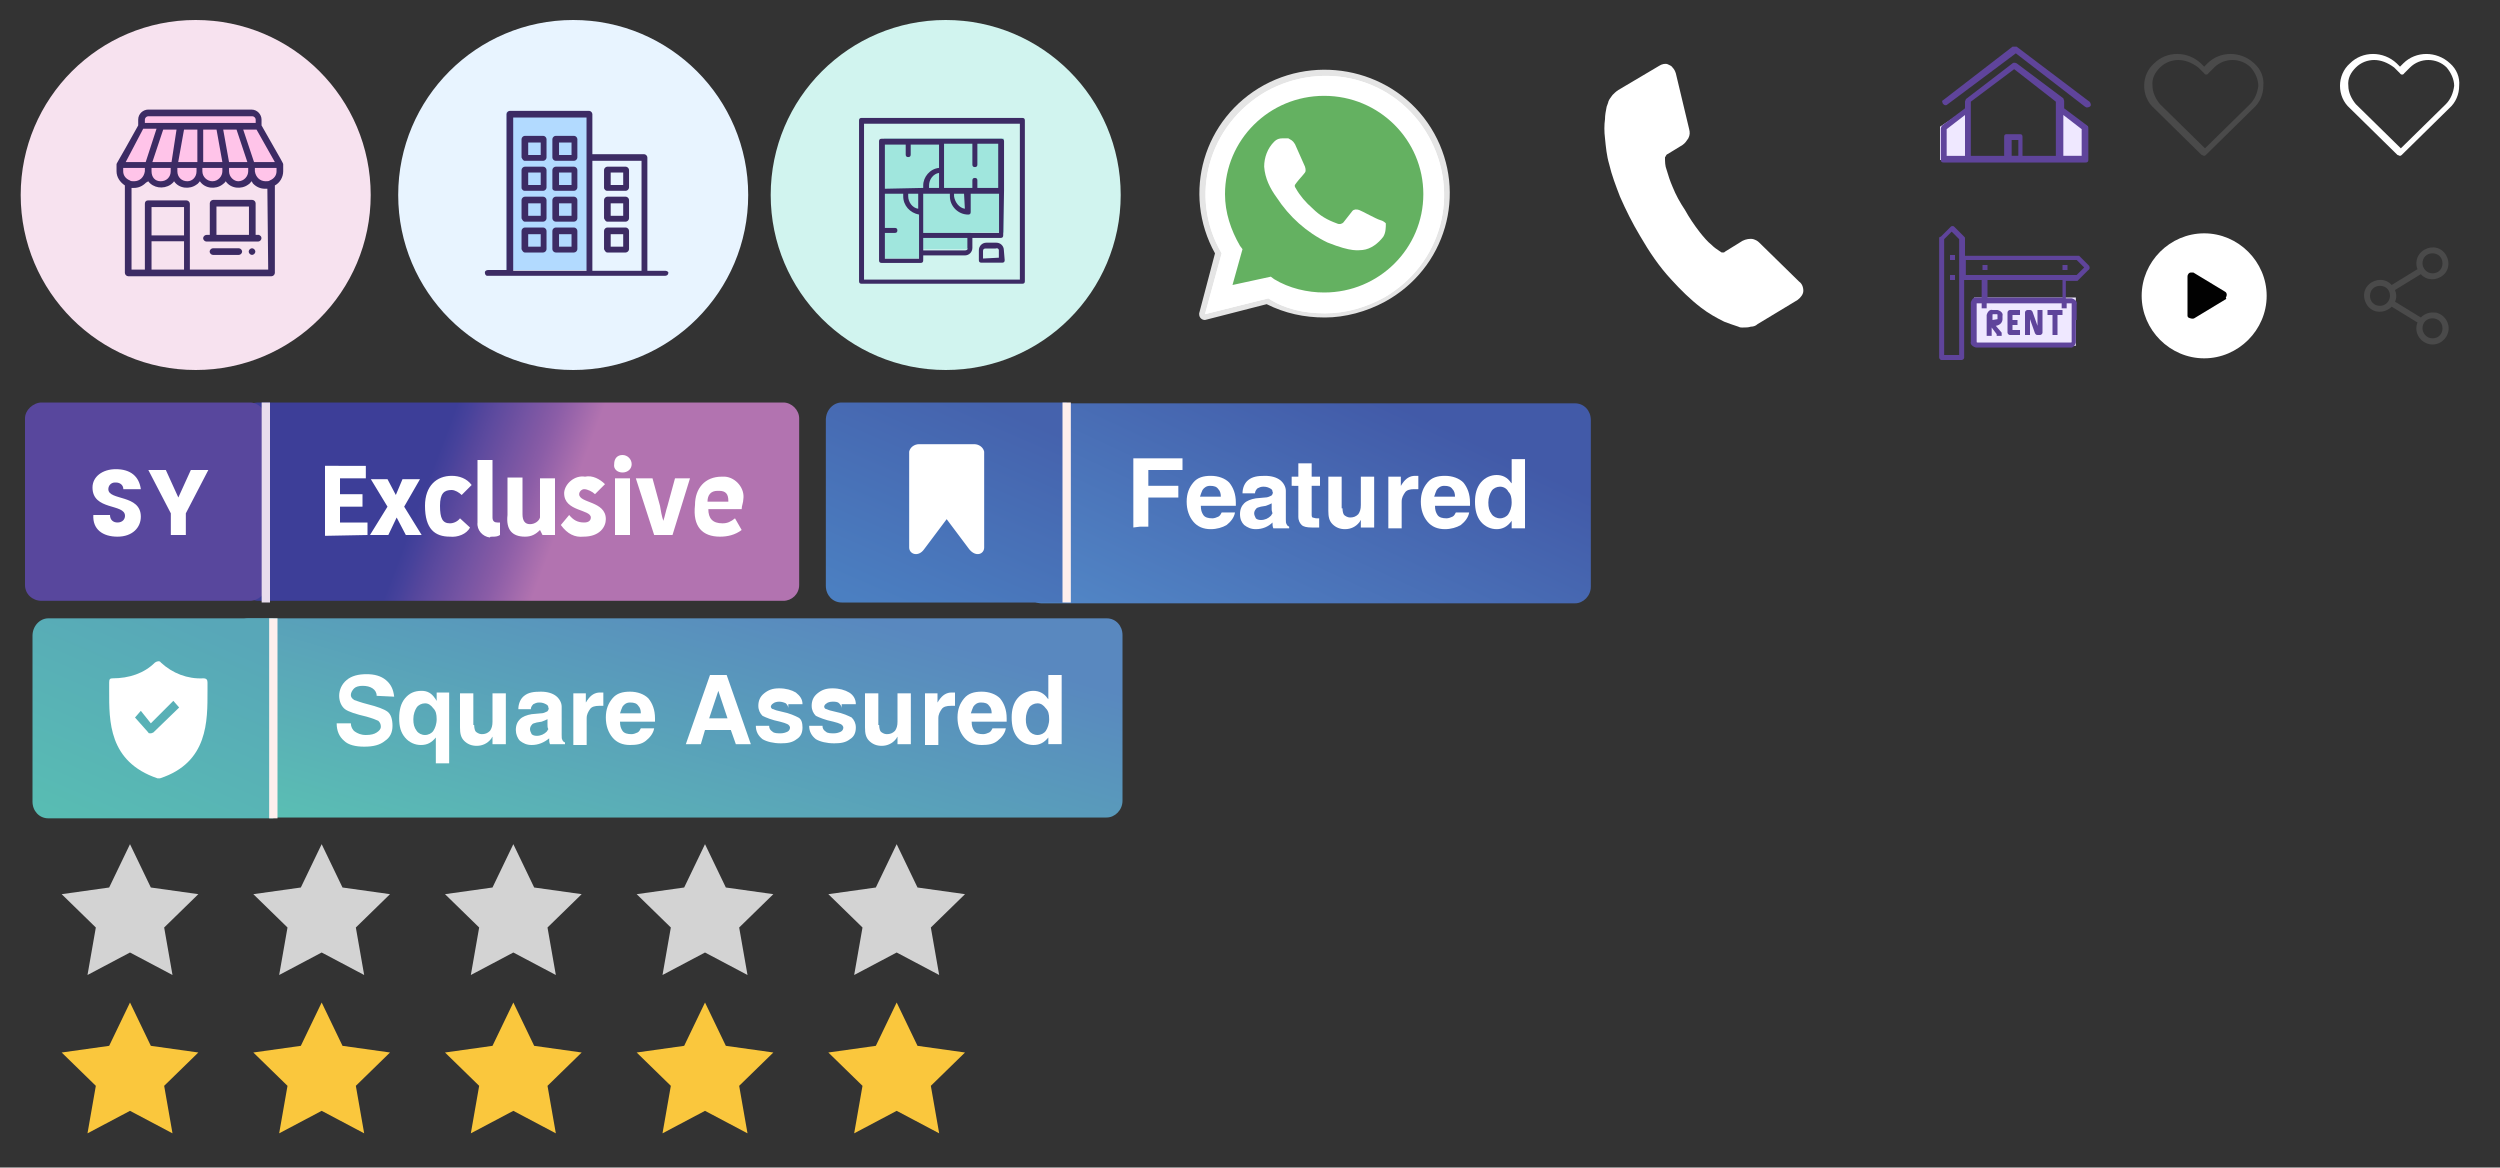 <?xml version="1.0" encoding="utf-8"?>
<!-- Generator: Adobe Illustrator 27.2.0, SVG Export Plug-In . SVG Version: 6.00 Build 0)  -->
<svg version="1.1" id="Layer_1" xmlns="http://www.w3.org/2000/svg" xmlns:xlink="http://www.w3.org/1999/xlink" x="0px" y="0px"
	 viewBox="0 0 300 140.1" style="enable-background:new 0 0 300 140.1;" xml:space="preserve">
<rect x="0" y="0" width="300" height="140.1" fill="#333333" stroke="none"/>
<style type="text/css">
	.st0{fill:url(#SVGID_1_);}
	.st1{fill:#58479D;}
	.st2{fill:none;stroke:#E8DDED;}
	.st3{fill:#FFFFFF;}
	.st4{fill:url(#SVGID_00000083060227648828090700000010587435364601587105_);}
	.st5{fill:url(#SVGID_00000082341700857617022860000015737627490177751469_);}
	.st6{enable-background:new    ;}
	.st7{fill:none;stroke:#FEEFED;}
	.st8{display:none;fill:#FF0000;}
	.st9{fill:#010101;}
	.st10{fill:#4A4A4A;}
	.st11{fill:#E5E5E5;}
	.st12{fill:#64B161;}
	.st13{fill-rule:evenodd;clip-rule:evenodd;fill:#FFFFFF;}
	.st14{fill:#D1F4EF;}
	.st15{fill:#A0E6DD;}
	.st16{fill:#3C2B64;}
	.st17{fill:#F7E2EF;}
	.st18{fill:#FFC4E9;}
	.st19{fill:#E8F4FF;}
	.st20{fill:#B2DAFF;}
	.st21{fill:#D3D3D3;}
	.st22{fill:#FAC73D;}
	.st23{fill:#EFE8FF;}
	.st24{fill:#5F449B;}
	.st25{fill:url(#SVGID_00000048485559711182742450000016572810695279557286_);}
	.st26{fill:url(#SVGID_00000036250194541787908050000016393119718066400902_);}
</style>
<g transform="translate(-89 -246)">
	
		<linearGradient id="SVGID_1_" gradientUnits="userSpaceOnUse" x1="2048.439" y1="148.175" x2="2048.7" y2="148.21" gradientTransform="matrix(67 0 0 24 -137106.547 -3250.595)">
		<stop  offset="0" style="stop-color:#3D3E98"/>
		<stop  offset="0.1" style="stop-color:#47429B"/>
		<stop  offset="0.2" style="stop-color:#54469C"/>
		<stop  offset="0.3" style="stop-color:#5F4B9F"/>
		<stop  offset="0.4" style="stop-color:#6A4FA0"/>
		<stop  offset="0.5" style="stop-color:#7554A3"/>
		<stop  offset="0.6" style="stop-color:#8058A4"/>
		<stop  offset="0.7" style="stop-color:#8B5DA7"/>
		<stop  offset="0.8" style="stop-color:#9864AA"/>
		<stop  offset="0.9" style="stop-color:#A56CAD"/>
		<stop  offset="1" style="stop-color:#B273B0"/>
	</linearGradient>
	<path class="st0" d="M120,294.3h63c1,0,1.9,0.9,1.9,1.9v20c0,1.1-0.9,1.9-1.9,1.9h-63c-1,0-2-0.9-2-1.9v-19.9
		C117.9,295.2,118.8,294.3,120,294.3z"/>
	<path class="st1" d="M119,294.3H94c-1,0-2,0.9-2,1.9v20c0,1.1,0.9,1.9,2,1.9h25c1,0,2-0.9,2-1.9v-19.9
		C120.9,295.2,120,294.3,119,294.3z"/>
	<path class="st2" d="M120.9,294.3v24"/>
	<path class="st3" d="M103.1,310.4c1.8,0,2.8-1.1,2.8-2.4c0-2.7-3.9-1.9-3.9-3.3c0-0.4,0.3-0.8,0.8-0.8h0.1c0.5,0,0.9,0.3,0.9,0.8
		l0,0h2.1c-0.2-1.5-1.2-2.4-3-2.4c-1.6,0-2.8,0.9-2.8,2.2c0,2.8,3.9,1.9,3.9,3.4c0,0.4-0.3,0.8-0.9,0.8c-0.5,0-0.9-0.3-0.9-0.9l0,0
		h-2C100.1,309.5,101.3,310.4,103.1,310.4L103.1,310.4z M111.3,310.2v-2.6l2.7-5.2h-2.1l-1.5,3.3l-1.5-3.3h-2.1l2.7,5.2v2.6H111.3z
		 M133.1,310.2v-1.5h-3.3v-1.9h2.7v-1.5h-2.7v-1.9h3.1v-1.5H128v8.4L133.1,310.2L133.1,310.2z M135.6,310.2l1-2.1l0,0l1.1,2.1h1.9
		l-2.1-3.4l1.9-3.3h-2.1l-0.8,1.9l0,0l-1-1.9h-2l2,3.3l-2.1,3.4H135.6L135.6,310.2z M143,310.4c0.9,0.1,2-0.3,2.4-1.1l-1.2-1.1
		c-0.3,0.4-0.8,0.6-1.2,0.6c-0.9,0-1.2-0.6-1.2-2.1s0.5-1.9,1.4-1.9c0.4,0,0.9,0.3,1.2,0.6l1.2-1.2c-0.6-0.8-1.5-1.1-2.4-1.1
		c-1.8,0-3.2,1.2-3.2,3.6C140,309.5,141.2,310.4,143,310.4L143,310.4z M148.1,310.4c0.3,0,0.6,0,0.9-0.2v-1.5h-0.3
		c-0.3,0-0.6-0.1-0.6-0.6v-6.9h-1.8v7.5c-0.1,0.9,0.6,1.7,1.5,1.8C147.8,310.4,147.9,310.4,148.1,310.4L148.1,310.4L148.1,310.4z
		 M152,310.4c0.8,0,1.3-0.3,1.8-0.8l0,0l0.3,0.6h1.5v-6.8h-1.8v4.7c-0.1,0.4-0.6,0.8-1.2,0.8s-0.9-0.4-0.9-1.2v-4.4h-1.8v4.5
		C149.7,309.6,150.5,310.4,152,310.4L152,310.4L152,310.4z M159,310.4c2,0,2.7-1.2,2.7-2.1c0-2.2-3.2-1.9-3.2-3
		c0-0.3,0.3-0.6,0.6-0.6c0.4,0,1,0.3,1.3,0.6l1.2-1.2c-0.6-0.6-1.5-1.1-2.4-0.9c-1.2-0.2-2.4,0.8-2.5,1.9v0.1c0,2.2,3.2,1.9,3.2,2.9
		c0,0.3-0.2,0.6-0.8,0.6c-0.8,0-1.3-0.3-1.8-0.9l-1,1.2C157.1,310.1,158,310.5,159,310.4L159,310.4z M163.7,302.7
		c0.6,0,1.1-0.4,1.1-1l0,0c0-0.6-0.5-1.1-1.1-1.1l0,0c-0.6,0-1,0.4-1,1.1l0,0C162.6,302.3,163.1,302.7,163.7,302.7L163.7,302.7
		L163.7,302.7z M164.6,310.2v-6.8h-1.8v6.8H164.6z M169.7,310.2l2.1-6.8H170l-0.9,3.3c-0.2,0.6-0.3,1.2-0.5,1.8l0,0
		c-0.2-0.6-0.3-1.2-0.4-1.8l-0.9-3.3h-2l2.2,6.8H169.7L169.7,310.2z M175.4,310.4c0.9,0,1.8-0.2,2.6-0.8l-0.8-1.4
		c-0.5,0.4-0.9,0.6-1.5,0.6c-1.2,0-1.7-0.6-1.7-1.7h4c0-0.4,0.2-0.8,0.2-1.2c0.2-1.3-0.9-2.6-2.2-2.7h-0.4c-2,0-3.2,1.4-3.2,3.4
		C172.1,309.2,173.3,310.4,175.4,310.4L175.4,310.4L175.4,310.4z M176.3,306.2h-2.4c0-0.8,0.4-1.3,1.2-1.3h0.2
		c0.8,0,1.1,0.4,1.1,1.2v0.1L176.3,306.2L176.3,306.2L176.3,306.2z"/>
</g>
<g transform="translate(-365.5 -138.5)">
	
		<linearGradient id="SVGID_00000168809465051542614070000003198860231589865636_" gradientUnits="userSpaceOnUse" x1="5921.862" y1="149.686" x2="5922.768" y2="148.999" gradientTransform="matrix(107 0 0 24 -633252.5 -3357.595)">
		<stop  offset="0" style="stop-color:#5ABFB3"/>
		<stop  offset="1" style="stop-color:#5988BF"/>
	</linearGradient>
	<path style="fill:url(#SVGID_00000168809465051542614070000003198860231589865636_);" d="M395.3,212.7h103c1.1,0,1.9,0.9,1.9,2
		v19.9c0,1.1-0.9,2-1.9,2h-103c-1.1,0-1.9-0.9-1.9-2v-19.8C393.4,213.6,394.3,212.7,395.3,212.7z"/>
	
		<linearGradient id="SVGID_00000134939579010630696900000003324582532833277338_" gradientUnits="userSpaceOnUse" x1="5910.1" y1="148.814" x2="5909.577" y2="149.814" gradientTransform="matrix(29 0 0 24 -171001.781 -3357.595)">
		<stop  offset="0" style="stop-color:#58A7B8"/>
		<stop  offset="1" style="stop-color:#58BCB3"/>
	</linearGradient>
	<path style="fill:url(#SVGID_00000134939579010630696900000003324582532833277338_);" d="M371.3,212.7h27l0,0v24l0,0h-27
		c-1.1,0-1.9-0.9-1.9-2v-19.9C369.4,213.6,370.3,212.7,371.3,212.7z"/>
	<path class="st3" d="M390.4,221.4v-1c0-0.3-0.1-0.5-0.5-0.5l0,0c-1.9,0.1-3.7-0.6-5.1-1.9c-0.1-0.2-0.4-0.2-0.7,0
		c-1.3,1.3-3.1,1.9-5.1,1.9c-0.3,0-0.4,0.1-0.4,0.5l0,0v1c0,3.6-0.1,8.5,5.8,10.5h0.1h0.2C390.5,230,390.4,225,390.4,221.4z
		 M383.9,226.4c-0.2,0.1-0.3,0.1-0.3,0.1l0,0c-0.2,0-0.3,0-0.3-0.1l-1.6-1.8l0.7-0.8l1.2,1.5l2.7-2.7l0.7,0.8L383.9,226.4
		L383.9,226.4z"/>
	<g class="st6">
		<g>
			<path id="J" class="st3" d="M410.7,222c0-0.4-0.2-0.7-0.5-0.9s-0.7-0.3-1.2-0.3c-0.4,0-0.8,0.1-1,0.3s-0.4,0.5-0.4,0.8
				c0,0.2,0.1,0.4,0.4,0.6c0.3,0.1,0.8,0.3,1.6,0.5c1.2,0.3,2,0.6,2.4,0.9s0.6,0.9,0.6,1.7s-0.3,1.4-0.9,1.8
				c-0.6,0.5-1.4,0.7-2.5,0.7c-1,0-1.9-0.2-2.4-0.7c-0.6-0.5-0.9-1.2-0.9-2.1h1.7c0,0.4,0.2,0.8,0.5,1s0.7,0.4,1.3,0.4
				s1-0.1,1.3-0.3s0.5-0.4,0.5-0.7s-0.1-0.5-0.3-0.7c-0.2-0.1-0.7-0.3-1.4-0.5c-1.3-0.3-2.2-0.6-2.6-0.9s-0.7-0.9-0.7-1.6
				s0.3-1.4,0.9-1.9s1.4-0.7,2.4-0.7c0.9,0,1.7,0.2,2.3,0.7s0.9,1.1,1,2L410.7,222L410.7,222L410.7,222z"/>
		</g>
		<path class="st3" d="M416,227.9c-0.7,0-1.4-0.3-1.9-0.9s-0.7-1.3-0.7-2.3s0.2-1.8,0.7-2.4s1.1-0.9,2-0.9c0.7,0,1.2,0.3,1.6,0.9
			c0.1,0.1,0.1,0.2,0.2,0.3v-1h1.5v8.5h-0.8h-0.8V227C417.3,227.6,416.8,227.9,416,227.9L416,227.9z M416.5,222.9
			c-0.4,0-0.8,0.2-1,0.5s-0.4,0.8-0.4,1.4s0.1,1,0.4,1.4c0.2,0.3,0.6,0.5,1,0.5s0.8-0.2,1-0.5s0.4-0.8,0.4-1.4s-0.1-1-0.4-1.3
			C417.2,223.1,416.9,222.9,416.5,222.9z"/>
		<g>
			<path id="K" class="st3" d="M422.4,225.5c0,0.4,0.1,0.7,0.2,0.8s0.4,0.3,0.7,0.3c0.4,0,0.7-0.1,1-0.4c0.2-0.3,0.3-0.6,0.3-1.1
				v-3.4h0.8h0.8v6.1h-0.8h-0.8v-0.9c-0.1,0.1-0.1,0.2-0.2,0.3c-0.4,0.5-1,0.8-1.7,0.8c-0.6,0-1.1-0.2-1.5-0.6s-0.5-0.9-0.5-1.6
				v-4.1h0.8h0.8v3.8L422.4,225.5L422.4,225.5z"/>
		</g>
		<path class="st3" d="M429.3,227.9c-0.6,0-1-0.2-1.4-0.5c-0.3-0.3-0.5-0.8-0.5-1.3c0-0.6,0.2-1,0.5-1.3s0.8-0.5,1.4-0.6l1.1-0.1
			c0.3,0,0.5-0.1,0.7-0.2c0.1,0,0.1-0.1,0.2-0.2c0-0.1,0.1-0.2,0-0.3c0-0.2-0.1-0.3-0.3-0.4s-0.4-0.2-0.8-0.2
			c-0.3,0-0.5,0.1-0.7,0.2c-0.2,0.2-0.3,0.4-0.3,0.6h-1.5c0-0.7,0.3-1.3,0.7-1.6c0.5-0.4,1.1-0.5,2-0.5c0.8,0,1.4,0.2,1.8,0.5
			s0.7,0.8,0.7,1.3v3.4c0,0.3,0,0.5,0.1,0.6c0,0.1,0.1,0.2,0.3,0.3l0,0v0.2h-0.9h-0.9l0,0c-0.1-0.2-0.1-0.5-0.1-0.7l0,0
			C430.8,227.6,430.1,227.9,429.3,227.9L429.3,227.9z M431.2,225.5v-0.7c-0.2,0.1-0.4,0.2-0.7,0.3l-0.6,0.1
			c-0.3,0.1-0.5,0.1-0.6,0.3c-0.1,0.1-0.2,0.3-0.2,0.5s0.1,0.4,0.2,0.6c0.1,0.1,0.3,0.2,0.6,0.2c0.5,0,0.9-0.2,1.2-0.5
			c0.1-0.1,0.1-0.2,0.2-0.3C431.2,225.8,431.2,225.7,431.2,225.5z"/>
		<g>
			<path id="L" class="st3" d="M434.2,221.7h0.8h0.8v1.1c0.1-0.1,0.1-0.2,0.2-0.3c0.4-0.6,0.9-0.9,1.5-0.9h0.4v1.6h-0.5
				c-0.5,0-0.9,0.1-1.1,0.4s-0.4,0.6-0.4,1.1v3.2h-0.8h-0.8v-6.2L434.2,221.7L434.2,221.7z"/>
		</g>
		<path class="st3" d="M441.1,227.9c-0.9,0-1.6-0.3-2.1-0.9s-0.8-1.4-0.8-2.4s0.3-1.7,0.8-2.3s1.2-0.8,2.1-0.8s1.7,0.3,2.2,0.8
			c0.5,0.6,0.8,1.4,0.8,2.4v0.4h-4.2c0,0.5,0.1,0.8,0.3,1.1s0.6,0.4,1.1,0.4c0.2,0,0.5-0.1,0.7-0.2s0.3-0.3,0.4-0.5h1.6
			c-0.1,0.6-0.5,1.1-1,1.5S441.9,227.9,441.1,227.9z M442.4,224.1c0-0.4-0.1-0.7-0.3-0.9c-0.2-0.3-0.5-0.4-1-0.4
			c-0.4,0-0.7,0.2-0.9,0.5c-0.1,0.2-0.2,0.5-0.3,0.8L442.4,224.1L442.4,224.1L442.4,224.1z M450.7,219.5h1h1l2.9,8.3h-0.9h-0.9
			l-0.6-1.7h-3.1l-0.5,1.7h-0.9h-0.9L450.7,219.5L450.7,219.5z M450.6,224.7h2.2l-1.1-3.3l0,0L450.6,224.7z M460.1,223.5
			c0-0.2-0.1-0.4-0.3-0.6c-0.2-0.1-0.5-0.2-0.8-0.2s-0.6,0.1-0.7,0.2c-0.2,0.1-0.3,0.3-0.3,0.4s0.1,0.3,0.3,0.3
			c0.2,0.1,0.5,0.2,1,0.3c1,0.2,1.6,0.5,2,0.7s0.5,0.7,0.5,1.2c0,0.6-0.2,1.1-0.7,1.4c-0.5,0.4-1.1,0.5-1.9,0.5
			c-0.9,0-1.7-0.2-2.2-0.5c-0.5-0.4-0.8-0.9-0.8-1.6h1.6c0,0.3,0.1,0.5,0.4,0.7c0.2,0.2,0.6,0.2,1,0.2c0.3,0,0.6-0.1,0.8-0.2
			c0.2-0.1,0.3-0.3,0.3-0.5c0-0.1-0.1-0.3-0.3-0.4s-0.5-0.2-0.9-0.3c-1-0.2-1.7-0.5-2.1-0.7c-0.3-0.3-0.5-0.7-0.5-1.2
			c0-0.6,0.2-1.1,0.7-1.5s1-0.6,1.8-0.6s1.5,0.2,2,0.5c0.5,0.4,0.8,0.8,0.8,1.4h-1.7L460.1,223.5L460.1,223.5z M466.5,223.5
			c0-0.2-0.1-0.4-0.3-0.6s-0.5-0.2-0.8-0.2s-0.6,0.1-0.7,0.2c-0.2,0.1-0.3,0.3-0.3,0.4s0.1,0.3,0.3,0.3c0.2,0.1,0.5,0.2,1,0.3
			c1,0.2,1.6,0.5,2,0.7c0.3,0.3,0.5,0.7,0.5,1.2c0,0.6-0.2,1.1-0.7,1.4c-0.5,0.4-1.1,0.5-1.9,0.5c-0.9,0-1.7-0.2-2.2-0.5
			c-0.5-0.4-0.8-0.9-0.8-1.6h1.6c0,0.3,0.1,0.5,0.4,0.7c0.2,0.2,0.6,0.2,1,0.2c0.3,0,0.6-0.1,0.8-0.2c0.2-0.1,0.3-0.3,0.3-0.5
			c0-0.1-0.1-0.3-0.3-0.4s-0.5-0.2-0.9-0.3c-1-0.2-1.7-0.5-2.1-0.7c-0.3-0.3-0.5-0.7-0.5-1.2c0-0.6,0.2-1.1,0.7-1.5s1-0.6,1.8-0.6
			s1.5,0.2,2,0.5s0.8,0.8,0.8,1.4h-1.7L466.5,223.5L466.5,223.5z"/>
		<g>
			<path id="K_00000147204039440233390920000010083723337504473506_" class="st3" d="M471,225.5c0,0.4,0.1,0.7,0.2,0.8
				s0.4,0.3,0.7,0.3c0.4,0,0.7-0.1,1-0.4c0.2-0.3,0.3-0.6,0.3-1.1v-3.4h0.8h0.8v6.1H474h-0.8v-0.9c-0.1,0.1-0.1,0.2-0.2,0.3
				c-0.4,0.5-1,0.8-1.7,0.8c-0.6,0-1.1-0.2-1.5-0.6s-0.5-0.9-0.5-1.6v-4.1h0.8h0.8v3.8L471,225.5L471,225.5z"/>
		</g>
		<g>
			<path id="L_00000014626920459385235130000013286885454024968848_" class="st3" d="M476.4,221.7h0.8h0.8v1.1
				c0.1-0.1,0.1-0.2,0.2-0.3c0.4-0.6,0.9-0.9,1.5-0.9h0.4v1.6h-0.5c-0.5,0-0.9,0.1-1.1,0.4s-0.4,0.6-0.4,1.1v3.2h-0.8h-0.8v-6.2
				L476.4,221.7L476.4,221.7z"/>
		</g>
		<path class="st3" d="M483.3,227.9c-0.9,0-1.6-0.3-2.1-0.9s-0.8-1.4-0.8-2.4s0.3-1.7,0.8-2.3s1.2-0.8,2.1-0.8s1.7,0.3,2.2,0.8
			c0.5,0.6,0.8,1.4,0.8,2.4v0.4h-4.2c0,0.5,0.1,0.8,0.3,1.1s0.6,0.4,1.1,0.4c0.2,0,0.5-0.1,0.7-0.2s0.3-0.3,0.4-0.5h1.6
			c-0.1,0.6-0.5,1.1-1,1.5S484.1,227.9,483.3,227.9z M484.5,224.1c0-0.4-0.1-0.7-0.3-0.9c-0.2-0.3-0.5-0.4-1-0.4
			c-0.4,0-0.7,0.2-0.9,0.5c-0.1,0.2-0.2,0.5-0.3,0.8L484.5,224.1L484.5,224.1L484.5,224.1z M489.5,227.9c-0.7,0-1.4-0.3-1.9-0.9
			s-0.7-1.4-0.7-2.4c0-0.9,0.2-1.7,0.7-2.3s1.2-0.9,1.9-0.9c0.7,0,1.3,0.3,1.7,0.9l0.1,0.1v-2.9h0.8h0.8v8.3h-0.8h-0.8V227l0,0
			C490.8,227.6,490.3,227.9,489.5,227.9L489.5,227.9z M490,222.9c-0.4,0-0.8,0.2-1,0.5s-0.4,0.8-0.4,1.4s0.1,1,0.4,1.4
			c0.2,0.3,0.6,0.5,1,0.5s0.8-0.2,1-0.5s0.4-0.8,0.4-1.4s-0.1-1-0.4-1.3C490.7,223.1,490.4,222.9,490,222.9z"/>
	</g>
	<path class="st7" d="M398.3,212.7v24"/>
</g>
<rect x="277" y="1.5" class="st8" width="22" height="22"/>
<rect x="277" y="24.5" class="st8" width="22" height="22"/>
<rect x="253.5" y="24.5" class="st8" width="22" height="22"/>
<rect x="253.5" y="1.5" class="st8" width="22" height="22"/>
<rect x="230.8" y="1.5" class="st8" width="22" height="22"/>
<rect x="230.8" y="24.1" class="st8" width="22" height="22"/>
<rect x="1.5" y="1.4" class="st8" width="44" height="44"/>
<rect x="46.5" y="1.4" class="st8" width="44" height="44"/>
<rect x="91.5" y="1.4" class="st8" width="44" height="44"/>
<rect x="136.9" y="1.4" class="st8" width="44" height="44"/>
<rect x="182.1" y="1.4" class="st8" width="44" height="44"/>
<g>
	<path class="st3" d="M264.5,28c-4.1,0-7.5,3.4-7.5,7.5s3.4,7.5,7.5,7.5s7.5-3.4,7.5-7.5S268.6,28,264.5,28z"/>
	<path class="st9" d="M267.1,35.9l-3.8,2.3c-0.2,0.1-0.5,0-0.7-0.1c0,0-0.1-0.1-0.1-0.2v-4.7c0-0.3,0.2-0.5,0.4-0.5c0,0,0,0,0.1,0
		h0.2L267,35c0.2,0.1,0.3,0.4,0.1,0.7C267.2,35.9,267.1,35.9,267.1,35.9z"/>
</g>
<path class="st10" d="M291.9,37.5c-0.5,0-1,0.2-1.4,0.6l-3.1-1.9c0.2-0.4,0.2-0.9,0-1.4l3.1-1.9c0.7,0.8,1.9,0.8,2.7,0.1
	c0.8-0.7,0.8-1.9,0.1-2.7c-0.7-0.8-1.9-0.8-2.7-0.1c-0.6,0.5-0.8,1.4-0.5,2.1l-3.1,1.9c-0.7-0.8-1.9-0.8-2.7-0.1
	c-0.8,0.7-0.8,1.9-0.1,2.7s1.9,0.8,2.7,0.1l0.1-0.1l3.1,1.9c-0.4,1,0.1,2.1,1.1,2.5s2.1-0.1,2.5-1.1s-0.1-2.1-1.1-2.5
	C292.4,37.5,292.1,37.5,291.9,37.5z M290.7,31.6c0-0.7,0.5-1.2,1.2-1.2s1.2,0.5,1.2,1.2c0,0.7-0.5,1.2-1.2,1.2l0,0
	C291.2,32.8,290.7,32.2,290.7,31.6L290.7,31.6z M285.6,36.7c-0.7,0-1.2-0.5-1.2-1.2s0.5-1.2,1.2-1.2s1.2,0.5,1.2,1.2l0,0
	C286.8,36.1,286.3,36.7,285.6,36.7z M290.7,39.4c0-0.7,0.5-1.2,1.2-1.2s1.2,0.5,1.2,1.2s-0.5,1.2-1.2,1.2l0,0
	C291.2,40.6,290.7,40,290.7,39.4z"/>
<path class="st10" d="M264.5,18.7c-0.1,0-0.2-0.1-0.3-0.1l-5.7-5.6c-0.8-0.7-1.2-1.7-1.2-2.7s0.4-2,1.2-2.7c1.5-1.5,4-1.5,5.6,0
	l0.4,0.4l0.4-0.4c1.5-1.5,4-1.5,5.6,0c0.8,0.7,1.2,1.7,1.1,2.7c0,1-0.4,2-1.2,2.7l-5.7,5.6C264.7,18.6,264.6,18.7,264.5,18.7z
	 M261.4,7.2c-0.8,0-1.6,0.3-2.2,0.9c-0.6,0.6-1,1.3-0.9,2.2c0,0.8,0.4,1.6,0.9,2.2l5.4,5.3l5.4-5.3c0.6-0.6,0.9-1.4,1-2.2
	c0-0.8-0.4-1.6-0.9-2.2c-0.6-0.6-1.4-0.9-2.2-0.9c-0.8,0-1.6,0.3-2.2,0.9L265,8.8c-0.1,0.2-0.4,0.2-0.5,0l0,0l-0.7-0.7
	C263,7.5,262.2,7.2,261.4,7.2z"/>
<path class="st3" d="M288,18.7c-0.1,0-0.2-0.1-0.3-0.1L282,13c-0.8-0.7-1.2-1.7-1.2-2.7s0.4-2,1.2-2.7c1.5-1.5,4-1.5,5.6,0L288,8
	l0.4-0.4c1.5-1.5,4-1.5,5.6,0c0.8,0.7,1.2,1.7,1.1,2.7c0,1-0.4,2-1.2,2.7l-5.7,5.6C288.2,18.6,288.1,18.7,288,18.7z M284.9,7.2
	c-0.8,0-1.6,0.3-2.2,0.9c-0.6,0.6-1,1.3-0.9,2.2c0,0.8,0.4,1.6,0.9,2.2l5.4,5.3l5.4-5.3c0.6-0.6,0.9-1.4,1-2.2
	c0-0.8-0.4-1.6-0.9-2.2c-0.6-0.6-1.4-0.9-2.2-0.9c-0.8,0-1.6,0.3-2.2,0.9l-0.7,0.7c-0.1,0.2-0.4,0.2-0.5,0l0,0l-0.7-0.7
	C286.5,7.5,285.7,7.2,284.9,7.2z"/>
<g>
	<path class="st11" d="M144.6,38.4c-0.4,0-0.7-0.3-0.7-0.7l0,0v-0.1l1.9-7.2c-4-7.2-1.4-16.2,5.9-20.2c7.2-3.9,16.4-1.4,20.4,5.8
		s1.4,16.2-5.9,20.2c-2.2,1.2-4.8,1.9-7.2,1.9l0,0c-2.5,0-4.8-0.5-7-1.6L144.6,38.4L144.6,38.4z"/>
	<path class="st3" d="M144.6,37.7l2-7.3c-4-6.8-1.6-15.4,5.3-19.4c7-3.9,15.6-1.6,19.5,5.3s1.6,15.4-5.3,19.4
		c-2.2,1.2-4.6,1.9-7.1,1.9l0,0c-2.5,0-4.8-0.5-6.8-1.8L144.6,37.7L144.6,37.7z M152.6,33.1l0.4,0.3c1.8,1.1,4,1.6,6,1.6l0,0
		c6.6,0,11.9-5.3,11.9-11.8s-5.2-11.8-11.9-11.8s-11.9,5.3-11.9,11.8c0,2.2,0.7,4.3,1.8,6.2l0.3,0.4l-1.1,4.5L152.6,33.1z"/>
	<path class="st12" d="M145,37.2l1.9-7.2c-3.7-6.5-1.5-14.9,5.2-18.7c6.6-3.8,15-1.5,18.9,5.1s1.5,15-5.1,18.7c-2,1.2-4.5,1.9-7,1.9
		l0,0c-2.3,0-4.6-0.5-6.6-1.6L145,37.2L145,37.2z"/>
	<g>
		<path class="st3" d="M144.6,37.7l2-7.3c-4-6.8-1.6-15.4,5.3-19.4c7-3.9,15.6-1.6,19.5,5.3s1.6,15.4-5.3,19.4
			c-2.2,1.2-4.6,1.9-7.1,1.9l0,0c-2.5,0-4.8-0.5-6.8-1.8L144.6,37.7L144.6,37.7z M152.5,33.2l0.4,0.3c1.8,1.1,4,1.6,6,1.6l0,0
			c6.6,0,11.9-5.3,11.9-11.8s-5.3-11.8-11.9-11.8S147,16.8,147,23.3c0,2.2,0.7,4.3,1.8,6.2l0.3,0.4l-1.2,4.3L152.5,33.2L152.5,33.2z
			"/>
		<path class="st13" d="M155.4,17.3c-0.3-0.5-0.5-0.5-0.8-0.7h-0.7c-0.4,0-0.7,0.1-1,0.4c-0.8,0.8-1.2,1.9-1.2,3
			c0.1,1.4,0.7,2.6,1.5,3.7c1.5,2.3,3.6,4.2,6.1,5.4c3,1.2,3.7,0.9,4.2,0.9c1-0.1,1.9-0.8,2.5-1.6c0.3-0.5,0.3-1.1,0.3-1.6
			c-0.1-0.1-0.3-0.3-0.7-0.4s-2.2-1.1-2.5-1.2s-0.6-0.1-0.8,0.1l-1.1,1.4c-0.1,0.1-0.4,0.3-0.8,0.1c-1.1-0.4-2-0.9-2.9-1.8
			c-0.8-0.7-1.5-1.5-2-2.4c-0.3-0.4,0-0.5,0.1-0.7c0.3-0.4,0.7-0.8,1-1.2c0.1-0.1,0.1-0.4,0-0.7L155.4,17.3L155.4,17.3z"/>
	</g>
</g>
<g transform="translate(48.484 5)">
	<circle class="st14" cx="65" cy="18.4" r="21"/>
	<path class="st15" d="M57.6,26V11.6H72v11.3h-4v2h-5.7V26H57.6z"/>
	<g transform="translate(12 10.75)">
		<g transform="translate(0 0)">
			<g transform="translate(0 0)">
				<path class="st16" d="M62.5-1.3c0-0.2-0.1-0.3-0.3-0.3H42.9c-0.2,0-0.3,0.1-0.3,0.3V18c0,0.2,0.1,0.3,0.3,0.3h19.3
					c0.2,0,0.3-0.1,0.3-0.3V-1.3z M43.2,17.8V-0.9h18.7v18.7C61.9,17.8,43.2,17.8,43.2,17.8z"/>
			</g>
		</g>
		<g transform="translate(2.501 2.5)">
			<path class="st16" d="M57.5,4.6v-5.9c0-0.2-0.1-0.3-0.3-0.3H50h-7.2c-0.2,0-0.3,0.1-0.3,0.3l0,0v5.9v4.7V13
				c0,0.2,0.1,0.3,0.3,0.3h4.7c0.2,0,0.3-0.1,0.3-0.3v-0.6h5c0.5,0,0.9-0.4,0.9-0.9v-1.2h3.4c0.2,0,0.3-0.1,0.3-0.3L57.5,4.6z
				 M53.7-1v2.5c0,0.2,0.1,0.3,0.3,0.3s0.3-0.1,0.3-0.3V-1h2.5v5.3h-2.5V3.4c0-0.2-0.1-0.3-0.3-0.3s-0.3,0.1-0.3,0.3v0.9h-0.6h-1.9
				h-0.9V-1H53.7z M52.8,6.8c-0.7-0.1-1.2-0.8-1.3-1.5V5h0.8h0.4L52.8,6.8z M49.7,4.3h-1.2V4c0-0.7,0.5-1.4,1.2-1.5V4.3z M43.2,12.8
				V9.7h1.2c0.2,0,0.3-0.1,0.3-0.3s-0.1-0.3-0.3-0.3h-1.2V5h1h1.2v0.3c0,1.1,0.8,2,1.9,2.2v3.2v1.5v0.6H43.2z M46,5h1.2v1.8
				C46.5,6.7,46,6,46,5.3V5z M43.2,4.4v-5.3h2.5v1.2c0,0.2,0.1,0.3,0.3,0.3s0.3-0.1,0.3-0.3v-1.2h3.4v2.8C48.6,2,47.8,3,47.8,4v0.3
				L43.2,4.4z M52.8,11.8h-5v-0.4v-1.1h5.3v1.2C53.2,11.7,53,11.8,52.8,11.8L52.8,11.8L52.8,11.8z M47.8,9.7V8.9V5H51v0.3
				c0,1.2,1,2.2,2.2,2.2c0.2,0,0.3-0.1,0.3-0.3V5h0.6h2.8v4.7H47.8z"/>
		</g>
		<g transform="translate(14.379 14.973)">
			<path class="st16" d="M45.6-0.7c0-0.5-0.4-0.9-0.9-0.9h-1.2c-0.5,0-0.9,0.4-0.9,0.9v1.2c0,0.2,0.1,0.3,0.3,0.3h2.5
				c0.2,0,0.3-0.1,0.3-0.3L45.6-0.7z M43.1,0.3v-0.9c0-0.2,0.1-0.3,0.3-0.3h1.2C44.9-1,45-0.8,45-0.7v0.9L43.1,0.3z"/>
		</g>
	</g>
</g>
<g transform="translate(3.484 5)">
	<circle class="st17" cx="20" cy="18.4" r="21"/>
	<g transform="translate(11 10.75)">
		<path class="st18" d="M-0.1,4.1l2.6-4.7v-1.7H16c0.3,0.5,0.5,1,0.6,1.5c0.8,1.7,1.6,3.3,2.5,4.9c0,0-0.4,2.7-1.6,2.5
			c-0.7-0.1-1.3-0.5-1.7-1.1c-0.5,0.4-1,0.8-1.6,1.1c-0.5-0.3-1.1-0.7-1.5-1.1L11,6.6L9.5,5.5L7.8,6.6L6.4,5.5L4.7,6.6L3.1,5.5
			L1.2,6.6l-1.3-1.1L-0.1,4.1z"/>
		<g transform="translate(15.859 16.641)">
			<path class="st16" d="M-0.1-2.6c-0.2,0-0.4,0.2-0.4,0.4s0.2,0.4,0.4,0.4S0.3-2,0.3-2.2l0,0C0.3-2.4,0.1-2.6-0.1-2.6z"/>
		</g>
		<path class="st16" d="M16.9-0.7v-0.7c0-0.6-0.5-1.2-1.2-1.2H3.3c-0.6,0-1.2,0.5-1.2,1.2v0.7C-0.5,4-0.5,3.8-0.5,4l0,0v0.8
			c0,0.7,0.4,1.3,1,1.7V17c0,0.2,0.2,0.4,0.4,0.4h17.2c0.2,0,0.4-0.2,0.4-0.4l0,0V6.5c0.6-0.3,1-1,1-1.7V4l0,0
			C19.5,3.8,19.5,3.9,16.9-0.7z M18.5,3.7H16l-1.3-3.9h1.6L18.5,3.7z M13,4.4h2.3v0.4c0,0.6-0.5,1.2-1.2,1.2C13.6,6,13,5.5,13,4.8
			V4.4z M13,3.7l-0.7-3.9h1.6l1.3,3.9H13z M2.9-1.4c0-0.2,0.2-0.4,0.4-0.4l0,0h12.5c0.2,0,0.4,0.2,0.4,0.4l0,0V-1H2.9V-1.4z
			 M12.2,4.4v0.4C12.2,5.4,11.7,6,11,6c-0.6,0-1.2-0.5-1.2-1.2V4.4H12.2z M9.9,3.7v-3.9h1.6l0.7,3.9H9.9z M6.9,3.7l0.7-3.9h1.6v3.9
			H6.9z M9.1,4.4v0.4C9.1,5.5,8.6,6,8,6C7.3,6,6.8,5.5,6.8,4.8V4.4H9.1z M3.8,3.7l1.3-3.9h1.6L6.1,3.7H3.8z M6,4.4v0.4
			C6,5.5,5.5,6,4.8,6S3.7,5.5,3.7,4.8V4.4H6z M2.7-0.3h1.6L3,3.7H0.6L2.7-0.3z M0.3,4.8V4.4h2.6v0.4C2.8,5.5,2.3,6,1.6,6
			C1.4,6,1.2,6,1.1,5.9C0.6,5.7,0.3,5.3,0.3,4.8z M7.6,16.6H3.7v-3.4h3.9C7.6,13.2,7.6,16.6,7.6,16.6z M7.6,12.5H3.7V9.1h3.9
			C7.6,9.1,7.6,12.5,7.6,12.5z M17.7,16.6H8.3V8.7c0-0.2-0.2-0.4-0.4-0.4H3.3C3,8.3,2.9,8.5,2.9,8.7v7.9H1.3V6.8c0.1,0,0.2,0,0.3,0
			c0.5,0,1-0.2,1.4-0.6C3.1,6.1,3.2,6.1,3.3,6C3.9,6.8,5.1,7,6,6.4C6.1,6.3,6.3,6.2,6.4,6C7,6.9,8.3,7,9.1,6.4
			C9.3,6.3,9.4,6.1,9.5,6c0.6,0.9,1.9,1,2.7,0.4c0.1-0.1,0.3-0.2,0.4-0.4c0.6,0.9,1.9,1,2.7,0.4c0.2-0.1,0.3-0.3,0.4-0.4
			c0.1,0.1,0.1,0.2,0.2,0.3c0.4,0.4,0.9,0.6,1.4,0.6c0.1,0,0.2,0,0.3,0L17.7,16.6z M18.7,4.8c0,0.5-0.3,0.9-0.8,1.1
			C17.8,6,17.6,6,17.4,6c-0.7,0-1.2-0.5-1.3-1.2V4.4h2.6V4.8z"/>
		<g transform="translate(10.391 10.938)">
			<path class="st16" d="M6.2,1.5H5.8v-3.8c0-0.2-0.2-0.4-0.4-0.4H0.7c-0.2,0-0.4,0.2-0.4,0.4v3.8h-0.4c-0.2,0-0.4,0.2-0.4,0.4
				s0.2,0.4,0.4,0.4h6.2c0.2,0,0.4-0.2,0.4-0.4S6.4,1.6,6.2,1.5L6.2,1.5z M5,1.5H1.1v-3.4H5V1.5z"/>
		</g>
		<g transform="translate(11.172 16.641)">
			<path class="st16" d="M3-2.6h-3.1c-0.2,0-0.4,0.2-0.4,0.4s0.2,0.4,0.4,0.4H3c0.2,0,0.4-0.2,0.4-0.4C3.4-2.4,3.2-2.6,3-2.6z"/>
		</g>
	</g>
</g>
<g id="a">
	<g transform="translate(93.484 5)">
		<circle class="st19" cx="-24.7" cy="18.4" r="21"/>
		<rect x="-32.7" y="8.4" class="st20" width="10" height="19"/>
		<g transform="translate(10 11)">
			<path class="st16" d="M-23.6,16.5h-2.2V2.9c0-0.2-0.2-0.4-0.4-0.4l0,0h-6.2v-4.8c0-0.2-0.2-0.4-0.4-0.4h-9.5
				c-0.2,0-0.4,0.2-0.4,0.4l0,0v18.7h-2.2c-0.2,0-0.4,0.1-0.4,0.3c0,0.2,0.1,0.4,0.3,0.4l0,0h21.3c0.2,0,0.4-0.1,0.4-0.3
				C-23.2,16.7-23.4,16.5-23.6,16.5L-23.6,16.5z M-33.1,16.5h-8.8V-1.9h8.8V16.5z M-26.5,16.5h-5.9V3.3h5.9L-26.5,16.5z"/>
			<path class="st16" d="M-30.6,6.9h2.2c0.2,0,0.4-0.2,0.4-0.4l0,0V4.4c0-0.2-0.2-0.4-0.4-0.4l0,0h-2.2C-30.8,4-31,4.2-31,4.4l0,0
				v2.2C-30.9,6.8-30.8,6.9-30.6,6.9L-30.6,6.9z M-30.2,4.7h1.5v1.5h-1.5V4.7z"/>
			<path class="st16" d="M-30.6,10.6h2.2c0.2,0,0.4-0.2,0.4-0.4l0,0V8c0-0.2-0.2-0.4-0.4-0.4l0,0h-2.2C-30.8,7.6-31,7.8-31,8l0,0
				v2.2C-30.9,10.4-30.8,10.6-30.6,10.6L-30.6,10.6z M-30.2,8.4h1.5v1.5h-1.5V8.4z"/>
			<path class="st16" d="M-30.6,14.3h2.2c0.2,0,0.4-0.2,0.4-0.4l0,0v-2.2c0-0.2-0.2-0.4-0.4-0.4l0,0h-2.2c-0.2,0-0.4,0.2-0.4,0.4
				l0,0v2.2C-30.9,14.1-30.8,14.3-30.6,14.3L-30.6,14.3z M-30.2,12.1h1.5v1.5h-1.5V12.1z"/>
			<path class="st16" d="M-36.8,6.9h2.2c0.2,0,0.4-0.2,0.4-0.4l0,0V4.4c0-0.2-0.2-0.4-0.4-0.4l0,0h-2.2c-0.2,0-0.4,0.2-0.4,0.4l0,0
				v2.2C-37.2,6.8-37,6.9-36.8,6.9L-36.8,6.9z M-36.4,4.7h1.5v1.5h-1.5V4.7z"/>
			<path class="st16" d="M-36.8,3.3h2.2c0.2,0,0.4-0.2,0.4-0.4l0,0V0.7c0-0.2-0.2-0.4-0.4-0.4l0,0h-2.2c-0.2,0-0.4,0.2-0.4,0.4l0,0
				v2.2C-37.2,3.1-37,3.3-36.8,3.3L-36.8,3.3z M-36.4,1.1h1.5v1.5h-1.5V1.1z"/>
			<path class="st16" d="M-36.8,10.6h2.2c0.2,0,0.4-0.2,0.4-0.4l0,0V8c0-0.2-0.2-0.4-0.4-0.4l0,0h-2.2c-0.2,0-0.4,0.2-0.4,0.4l0,0
				v2.2C-37.2,10.4-37,10.6-36.8,10.6L-36.8,10.6z M-36.4,8.4h1.5v1.5h-1.5V8.4z"/>
			<path class="st16" d="M-36.8,14.3h2.2c0.2,0,0.4-0.2,0.4-0.4l0,0v-2.2c0-0.2-0.2-0.4-0.4-0.4l0,0h-2.2c-0.2,0-0.4,0.2-0.4,0.4
				l0,0v2.2C-37.2,14.1-37,14.3-36.8,14.3L-36.8,14.3z M-36.4,12.1h1.5v1.5h-1.5V12.1z"/>
			<path class="st16" d="M-40.5,6.9h2.2c0.2,0,0.4-0.2,0.4-0.4l0,0V4.4c0-0.2-0.2-0.4-0.4-0.4l0,0h-2.2c-0.2,0-0.4,0.2-0.4,0.4l0,0
				v2.2C-40.8,6.8-40.7,6.9-40.5,6.9L-40.5,6.9z M-40.1,4.7h1.5v1.5h-1.5V4.7z"/>
			<path class="st16" d="M-40.5,3.3h2.2c0.2,0,0.4-0.2,0.4-0.4V0.7c0-0.2-0.2-0.4-0.4-0.4h-2.2c-0.2,0-0.4,0.2-0.4,0.4v2.2
				C-40.8,3.1-40.7,3.3-40.5,3.3z M-40.1,1.1h1.5v1.5h-1.5V1.1z"/>
			<path class="st16" d="M-40.5,10.6h2.2c0.2,0,0.4-0.2,0.4-0.4l0,0V8c0-0.2-0.2-0.4-0.4-0.4l0,0h-2.2c-0.2,0-0.4,0.2-0.4,0.4l0,0
				v2.2C-40.8,10.4-40.7,10.6-40.5,10.6L-40.5,10.6z M-40.1,8.4h1.5v1.5h-1.5V8.4z"/>
			<path class="st16" d="M-40.5,14.3h2.2c0.2,0,0.4-0.2,0.4-0.4l0,0v-2.2c0-0.2-0.2-0.4-0.4-0.4l0,0h-2.2c-0.2,0-0.4,0.2-0.4,0.4
				l0,0v2.2C-40.8,14.1-40.7,14.3-40.5,14.3L-40.5,14.3z M-40.1,12.1h1.5v1.5h-1.5V12.1z"/>
		</g>
	</g>
</g>
<path class="st3" d="M216.4,34.9c0,0.4-0.3,0.8-0.7,1.1l-4.8,2.9c-0.2,0.2-0.5,0.3-0.8,0.3c-0.3,0.1-0.6,0.1-0.9,0.1H209
	c-0.1,0-0.2,0-0.4-0.1c-0.6-0.2-1.2-0.4-1.7-0.6c-1-0.5-1.9-1-2.8-1.7c-1.3-1-2.4-2.1-3.5-3.3c-1.5-1.6-2.7-3.4-3.8-5.3
	c-0.9-1.5-1.7-3.1-2.4-4.7c-0.5-1.3-1-2.6-1.3-3.9c-0.3-1-0.4-2.1-0.5-3.1c-0.1-0.8-0.1-1.6,0-2.3c0-0.5,0.1-1,0.2-1.5
	c0.1-0.3,0.2-0.5,0.2-0.6c0.1-0.3,0.3-0.5,0.5-0.8c0.2-0.2,0.4-0.4,0.7-0.6l4.9-2.9c0.3-0.2,0.7-0.3,1-0.2c0.2,0.1,0.5,0.2,0.6,0.4
	c0.2,0.2,0.3,0.4,0.4,0.7l1.6,6.7c0.1,0.4,0.1,0.7-0.1,1.1c-0.2,0.3-0.4,0.6-0.7,0.8l-1.8,1.1c-0.1,0-0.1,0.1-0.2,0.2
	c0,0.1-0.1,0.1-0.1,0.2c0,0.5,0,1,0.2,1.5c0.2,0.7,0.4,1.3,0.7,2c0.4,1,0.9,1.9,1.5,2.8c0.5,0.9,1.1,1.8,1.8,2.7
	c0.4,0.5,0.9,1.1,1.4,1.5c0.3,0.3,0.6,0.5,0.9,0.7l0.3,0.2c0.1,0,0.1,0,0.2,0c0.1,0,0.1,0,0.2-0.1l2.1-1.3c0.4-0.2,0.9-0.3,1.3-0.2
	c0.3,0.1,0.5,0.2,0.7,0.4l0,0l4.8,4.7C216.2,34,216.4,34.4,216.4,34.9z"/>
<path class="st21" d="M15.6,101.3l2.5,5.2l5.7,0.8l-4.1,4l1,5.7l-5.1-2.7l-5.1,2.7l1-5.7l-4.1-4l5.7-0.8L15.6,101.3z M36.1,106.5
	l-5.7,0.8l4.1,4l-1,5.7l5.1-2.7l5.1,2.7l-1-5.7l4.1-4l-5.7-0.8l-2.5-5.2L36.1,106.5z M59.1,106.5l-5.7,0.8l4.1,4l-1,5.7l5.1-2.7
	l5.1,2.7l-1-5.7l4.1-4l-5.7-0.8l-2.5-5.2L59.1,106.5z M82.1,106.5l-5.7,0.8l4.1,4l-1,5.7l5.1-2.7l5.1,2.7l-1-5.7l4.1-4l-5.7-0.8
	l-2.5-5.2L82.1,106.5z M105.1,106.5l-5.7,0.8l4.1,4l-1,5.7l5.1-2.7l5.1,2.7l-1-5.7l4.1-4l-5.7-0.8l-2.5-5.2L105.1,106.5z"/>
<path class="st22" d="M15.6,120.3l2.5,5.2l5.7,0.8l-4.1,4l1,5.7l-5.1-2.7l-5.1,2.7l1-5.7l-4.1-4l5.7-0.8L15.6,120.3z M36.1,125.5
	l-5.7,0.8l4.1,4l-1,5.7l5.1-2.7l5.1,2.7l-1-5.7l4.1-4l-5.7-0.8l-2.5-5.2L36.1,125.5z M59.1,125.5l-5.7,0.8l4.1,4l-1,5.7l5.1-2.7
	l5.1,2.7l-1-5.7l4.1-4l-5.7-0.8l-2.5-5.2L59.1,125.5z M82.1,125.5l-5.7,0.8l4.1,4l-1,5.7l5.1-2.7l5.1,2.7l-1-5.7l4.1-4l-5.7-0.8
	l-2.5-5.2L82.1,125.5z M105.1,125.5l-5.7,0.8l4.1,4l-1,5.7l5.1-2.7l5.1,2.7l-1-5.7l4.1-4l-5.7-0.8l-2.5-5.2L105.1,125.5z"/>
<g id="Group-18-Copy-2">
	<g id="Group-2">
		<g id="Group-17-2">
			<g id="Group-16-Copy">
				<g id="house-">
					<path id="Path_4609" class="st23" d="M232.8,19.2v-4l3.5-2.3v6.3H232.8z"/>
					<path id="Path_4610" class="st23" d="M250.5,19.2v-4l-3.3-2.3v6.3H250.5z"/>
					<path id="Combined-Shape-2" class="st24" d="M241.5,7.6c0.1-0.1,0.3-0.1,0.5,0l0,0l5.6,4.2l0.1,0.3l0,0V13l2.8,2.1
						c0.1,0.1,0.1,0.2,0.1,0.3l0,0v3.8c0,0.2-0.1,0.3-0.3,0.3h-17.1c-0.2,0-0.3-0.1-0.3-0.3l0,0v-3.8c0-0.1,0.1-0.2,0.1-0.3l0,0
						l2.8-2.1v-0.8c0-0.1,0.1-0.2,0.1-0.3l0,0L241.5,7.6z M242.2,16.8h-0.8v1.9h0.8V16.8z M241.7,8.3l-5.2,3.9v6.5h4v-2.3
						c0-0.2,0.1-0.3,0.3-0.3h1.6c0.2,0,0.3,0.1,0.3,0.3l0,0v2.3h4v-6.5L241.7,8.3z M235.8,13.8l-2.2,1.7v3.2h2.2V13.8z M247.6,13.8
						v4.9h2.2v-3.2L247.6,13.8z M241.5,5.6h0.5l8.6,6.5c0.2,0.1,0.3,0.3,0.3,0.5s-0.3,0.3-0.5,0.3l-0.2-0.1l0,0l-8.3-6.4l-8.3,6.2
						c-0.2,0.1-0.5-0.1-0.5-0.3c-0.1-0.1,0-0.3,0.1-0.3l0,0L241.5,5.6z"/>
				</g>
			</g>
		</g>
	</g>
</g>
<g id="rent2">
	<rect id="Rectangle_2524" x="236.9" y="35.7" class="st23" width="12.2" height="5.8"/>
	<g id="Group_6184">
		<path id="Path_9240" class="st24" d="M250.7,31.9l-1.2-1.2h-13.7v-2.1c0-0.1,0-0.1-0.1-0.2l-1.2-1.2c-0.1-0.1-0.3-0.1-0.4,0l0,0
			l-1.2,1.2c-0.1,0-0.2,0.1-0.2,0.1v5.7h0.6v-5.5l0.9-0.9l0.9,0.9v13.9h-1.8v-8.7h-0.6v9c0,0.1,0.1,0.3,0.3,0.3l0,0h2.4
			c0.1,0,0.3-0.1,0.3-0.3l0,0l0,0v-9.3h2.1v2.1h-0.6c-0.3-0.1-0.6,0.2-0.7,0.6l0,0V41c-0.1,0.3,0.2,0.6,0.6,0.7l0,0h11.3
			c0.3,0.1,0.6-0.2,0.7-0.6l0,0v-3h-0.5V41c0,0.1,0,0.1-0.1,0.1h-11.2c-0.1,0-0.1,0-0.1-0.1v-4.6h0.6V37h0.6v-0.6h9V37h0.6v-0.6h0.6
			v2h0.6v-1.9c0.1-0.3-0.2-0.6-0.6-0.7l0,0h-0.7v-2.1h1.4l1.2-1.2C250.8,32.3,250.8,32.1,250.7,31.9L250.7,31.9z M247.5,35.7h-9
			v-2.1h9V35.7z M249.2,33h-13.3v-1.8h13.3l0.9,0.9L249.2,33z"/>
		<path id="Path_9241" class="st24" d="M240.3,38.3v-0.4c0.1-0.3-0.2-0.6-0.6-0.7l0,0h-0.6c-0.3-0.1-0.6,0.2-0.7,0.6l0,0v2.5h0.6v-1
			l0.6,0.8v0.2h0.6V40c0-0.1,0-0.1-0.1-0.2l-0.6-0.7C240.1,39,240.3,38.6,240.3,38.3z M239.7,38.3C239.7,38.4,239.7,38.4,239.7,38.3
			l-0.6,0.1v-0.6c0-0.1,0-0.1,0.1-0.1h0.4c0.1,0,0.1,0,0.1,0.1l0,0V38.3L239.7,38.3z"/>
		<path id="Path_9242" class="st24" d="M242.4,37.8v-0.6h-1.2c-0.1,0-0.3,0.1-0.3,0.3l0,0l0,0v2.4c0,0.1,0.1,0.3,0.3,0.3l0,0h1.2
			v-0.6h-0.9V39h0.6v-0.6h-0.6v-0.6L242.4,37.8z"/>
		<path id="Path_9243" class="st24" d="M243.9,37.4c-0.1-0.1-0.1-0.2-0.3-0.2h-0.3c-0.1,0-0.3,0.1-0.3,0.3l0,0l0,0v2.7h0.6v-1.9
			l0.6,1.7c0.1,0.1,0.1,0.2,0.3,0.2h0.3c0.1,0,0.3-0.1,0.3-0.3l0,0l0,0v-2.7h-0.6v1.9L243.9,37.4z"/>
		<path id="Path_9244" class="st24" d="M246.9,40.2v-2.4h0.6v-0.6h-1.8v0.6h0.6v2.4H246.9z"/>
		<path id="Path_9245" class="st24" d="M237.9,31.8h0.6v0.6h-0.6V31.8z"/>
		<path id="Path_9246" class="st24" d="M247.5,31.8h0.6v0.6h-0.6V31.8z"/>
		<path id="Path_9247" class="st24" d="M234,30.6h0.6v0.6H234V30.6z"/>
		<path id="Path_9248" class="st24" d="M234,33h0.6v0.6H234V33z"/>
	</g>
</g>
<g>
	
		<linearGradient id="SVGID_00000049212904241837402050000003595142074579831455_" gradientUnits="userSpaceOnUse" x1="3161.984" y1="193.898" x2="3162.887" y2="193.213" gradientTransform="matrix(68 0 0 24 -214895.656 -4583.095)">
		<stop  offset="0" style="stop-color:#5288C7"/>
		<stop  offset="1" style="stop-color:#425AA8"/>
	</linearGradient>
	<path style="fill:url(#SVGID_00000049212904241837402050000003595142074579831455_);" d="M125,48.4h64c1.1,0,1.9,0.9,1.9,2v20
		c0,1.1-0.9,2-1.9,2h-64c-1.1,0-1.9-0.9-1.9-2V50.6C123.1,49.3,124,48.4,125,48.4z"/>
	
		<linearGradient id="SVGID_00000053534312275698217860000015721897621280265133_" gradientUnits="userSpaceOnUse" x1="3173.47" y1="193.023" x2="3172.948" y2="194.022" gradientTransform="matrix(29 0 0 24 -91909.781 -4583.095)">
		<stop  offset="0" style="stop-color:#4562AD"/>
		<stop  offset="1" style="stop-color:#4B7FC1"/>
	</linearGradient>
	<path style="fill:url(#SVGID_00000053534312275698217860000015721897621280265133_);" d="M101,48.3h27l0,0v24l0,0h-27
		c-1.1,0-1.9-0.9-1.9-2V50.4C99.1,49.2,100,48.3,101,48.3z"/>
	<path class="st3" d="M116.9,53.3h-6.6c-0.6,0-1.1,0.4-1.2,0.9v11.5c0,0.8,1.1,1.2,1.8,0.2l2.7-3.6l2.7,3.6c0.8,1,1.8,0.6,1.8-0.2
		V54.2C118,53.7,117.5,53.3,116.9,53.3L116.9,53.3z"/>
	<g class="st6">
		<path class="st3" d="M136,63.3V55h5.9v0.7v0.7h-4.1v1.9h3.6V59v0.7h-3.6v3.5h-1L136,63.3L136,63.3L136,63.3z"/>
		<g>
			<path id="M" class="st3" d="M145.3,63.5c-0.9,0-1.6-0.3-2.1-0.9s-0.8-1.4-0.8-2.4s0.3-1.7,0.8-2.3c0.5-0.6,1.2-0.8,2.1-0.8
				s1.7,0.3,2.2,0.8c0.5,0.6,0.8,1.4,0.8,2.4v0.4h-4.2c0,0.5,0.1,0.8,0.3,1.1c0.2,0.3,0.6,0.4,1.1,0.4c0.2,0,0.5-0.1,0.7-0.2
				c0.2-0.1,0.3-0.3,0.4-0.5h1.6c-0.1,0.6-0.5,1.1-1,1.5C146.7,63.3,146,63.5,145.3,63.5z M146.5,59.6c0-0.4-0.1-0.7-0.3-0.9
				c-0.2-0.3-0.5-0.4-1-0.4c-0.4,0-0.7,0.2-0.9,0.5c-0.1,0.2-0.2,0.5-0.3,0.8L146.5,59.6L146.5,59.6L146.5,59.6L146.5,59.6z"/>
		</g>
		<path class="st3" d="M150.7,63.5c-0.6,0-1-0.2-1.4-0.5c-0.3-0.3-0.5-0.7-0.5-1.3s0.2-1,0.5-1.3c0.3-0.3,0.8-0.5,1.4-0.6l1.1-0.1
			c0.3,0,0.5-0.1,0.7-0.2c0.1,0,0.1-0.1,0.2-0.2c0-0.1,0.1-0.2,0-0.3c0-0.2-0.1-0.3-0.3-0.4s-0.4-0.2-0.8-0.2
			c-0.3,0-0.5,0.1-0.7,0.2c-0.2,0.2-0.3,0.4-0.3,0.6h-1.5c0-0.7,0.3-1.3,0.7-1.6c0.5-0.4,1.1-0.5,2-0.5c0.8,0,1.4,0.2,1.8,0.5
			c0.4,0.3,0.7,0.8,0.7,1.3v3.4c0,0.3,0,0.5,0.1,0.6c0,0.1,0.1,0.2,0.3,0.3l0,0v0.2h-0.9h-1l0,0c-0.1-0.2-0.1-0.5-0.1-0.7l0,0
			C152.2,63.2,151.5,63.5,150.7,63.5L150.7,63.5z M152.6,61.1v-0.7c-0.2,0.1-0.4,0.2-0.7,0.3l-0.6,0.1c-0.3,0.1-0.5,0.1-0.6,0.3
			c-0.1,0.1-0.2,0.3-0.2,0.5s0.1,0.4,0.2,0.6c0.1,0.1,0.3,0.2,0.6,0.2c0.5,0,0.9-0.2,1.2-0.5c0.1-0.1,0.1-0.2,0.2-0.3
			C152.6,61.3,152.6,61.2,152.6,61.1L152.6,61.1z M158.4,63.3h-1c-0.6,0-1-0.1-1.2-0.3s-0.4-0.5-0.4-1v-3.7H155v-1.1h0.8v-1.6h1.6
			v1.6h1v1.1h-1v3.5c0,0.1,0,0.2,0.1,0.3c0.1,0,0.3,0.1,0.5,0.1h0.3v1.1L158.4,63.3L158.4,63.3L158.4,63.3z"/>
		<g>
			<path id="K_00000018937147716875684430000014412918081115537304_" class="st3" d="M161.1,61c0,0.4,0.1,0.7,0.2,0.8
				c0.1,0.1,0.4,0.3,0.7,0.3c0.4,0,0.7-0.1,1-0.4c0.2-0.3,0.3-0.6,0.3-1.1v-3.4h0.8h0.8v6.1h-0.8h-0.8v-0.9
				c-0.1,0.1-0.1,0.2-0.2,0.3c-0.4,0.5-1,0.8-1.7,0.8c-0.6,0-1.1-0.2-1.5-0.6s-0.5-0.9-0.5-1.6v-4.1h0.8h0.8V61L161.1,61L161.1,61z"
				/>
		</g>
		<g>
			<path id="L_00000058590772731644339830000012233861730460439187_" class="st3" d="M166.5,57.2h0.8h0.8v1.1
				c0.1-0.1,0.1-0.2,0.2-0.3c0.4-0.6,0.9-0.9,1.5-0.9h0.4v1.6h-0.5c-0.5,0-0.9,0.1-1.1,0.4c-0.2,0.3-0.4,0.6-0.4,1.1v3.2h-0.8h-0.8
				v-6.2L166.5,57.2L166.5,57.2z"/>
		</g>
		<g>
			<path id="M_00000007416212891220413550000012011894704064175264_" class="st3" d="M173.4,63.5c-0.9,0-1.6-0.3-2.1-0.9
				s-0.8-1.4-0.8-2.4s0.3-1.7,0.8-2.3c0.5-0.6,1.2-0.8,2.1-0.8s1.7,0.3,2.2,0.8c0.5,0.6,0.8,1.4,0.8,2.4v0.4h-4.2
				c0,0.5,0.1,0.8,0.3,1.1c0.2,0.3,0.6,0.4,1.1,0.4c0.2,0,0.5-0.1,0.7-0.2c0.2-0.1,0.3-0.3,0.4-0.5h1.6c-0.1,0.6-0.5,1.1-1,1.5
				C174.8,63.3,174.1,63.5,173.4,63.5z M174.6,59.6c0-0.4-0.1-0.7-0.3-0.9c-0.2-0.3-0.5-0.4-1-0.4c-0.4,0-0.7,0.2-0.9,0.5
				c-0.1,0.2-0.2,0.5-0.3,0.8L174.6,59.6L174.6,59.6L174.6,59.6L174.6,59.6z"/>
		</g>
		<path class="st3" d="M179.6,63.5c-0.7,0-1.4-0.3-1.9-0.9c-0.5-0.6-0.7-1.4-0.7-2.4c0-0.9,0.2-1.7,0.7-2.3c0.5-0.6,1.2-0.9,1.9-0.9
			c0.7,0,1.3,0.3,1.7,0.9l0.1,0.1v-2.9h0.8h0.8v8.3h-0.8h-0.8v-0.9l0,0C180.9,63.2,180.3,63.5,179.6,63.5L179.6,63.5z M180,58.4
			c-0.4,0-0.8,0.2-1,0.5c-0.2,0.3-0.4,0.8-0.4,1.4s0.1,1,0.4,1.4c0.2,0.3,0.6,0.5,1,0.5s0.8-0.2,1-0.5c0.2-0.3,0.4-0.8,0.4-1.4
			s-0.1-1-0.4-1.3C180.8,58.6,180.4,58.4,180,58.4L180,58.4z"/>
	</g>
	<path class="st7" d="M128,48.3v24"/>
</g>
</svg>
